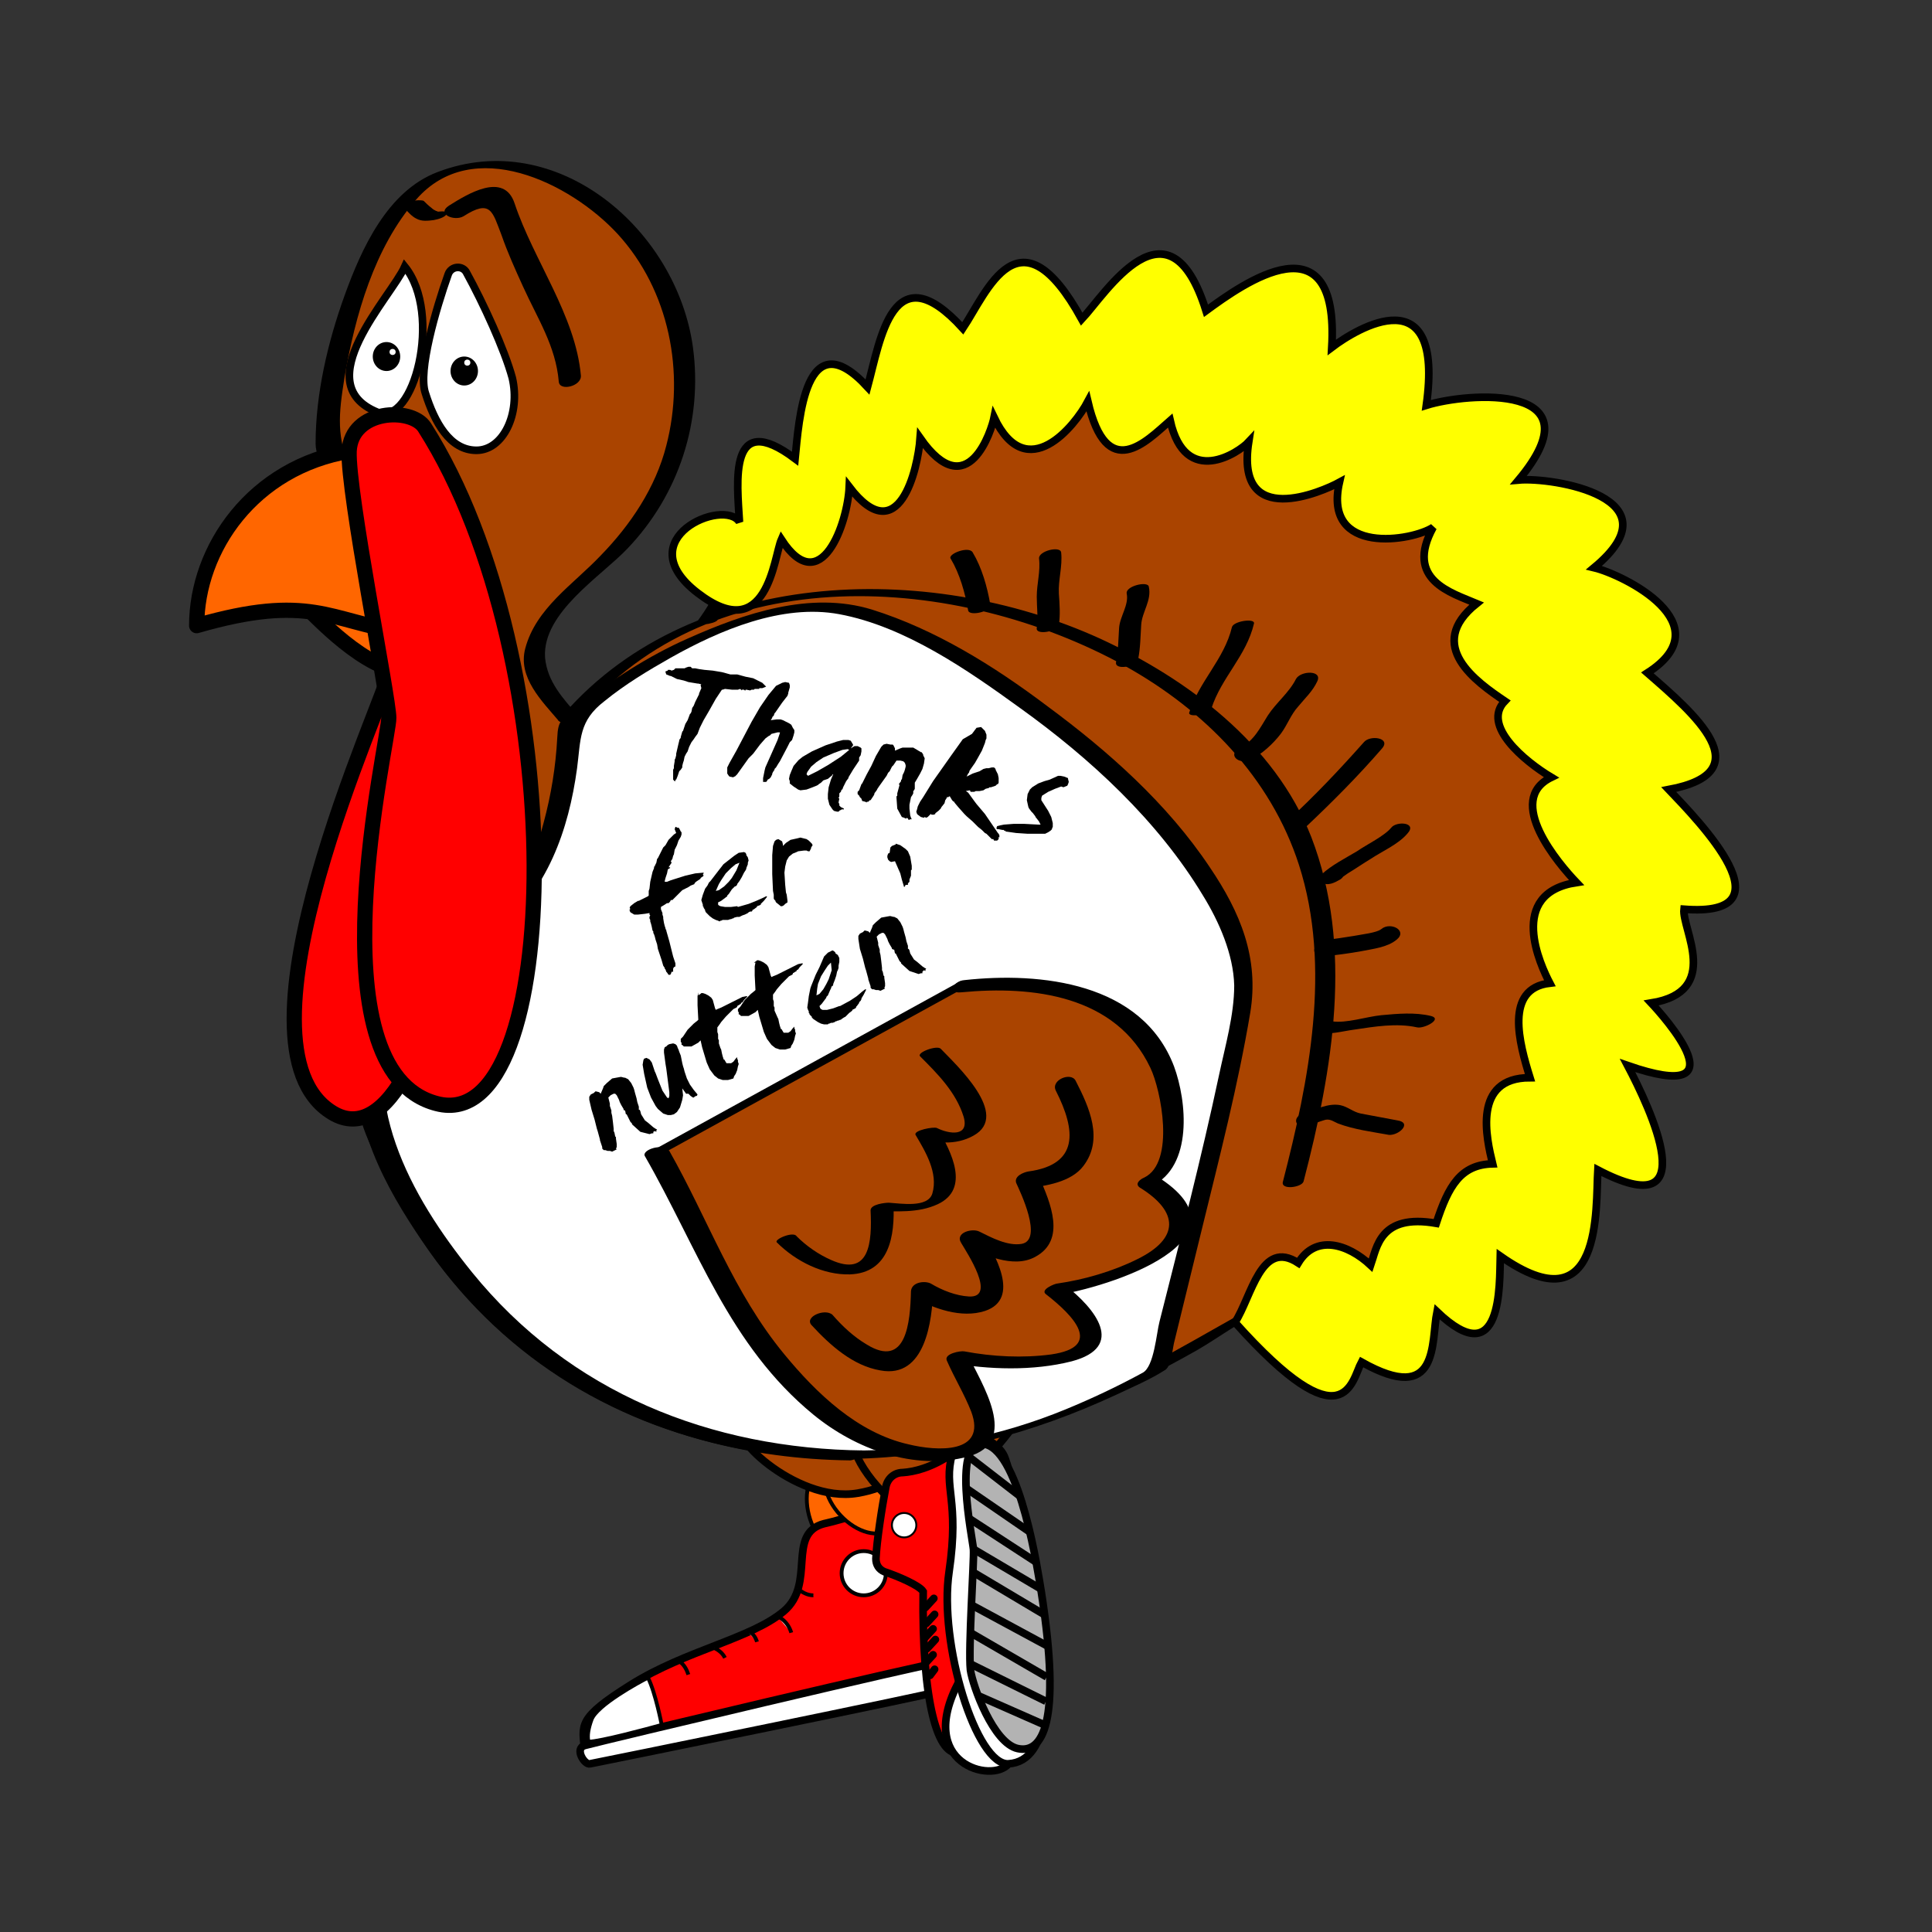 <svg:svg xmlns:svg="http://www.w3.org/2000/svg" height="253.433" id="Layer_2" style="enable-background:new 0 0 226.6 223.9;" version="1.1" viewBox="-10.999 -14.469 253.433 253.433" width="253.433" x="0px" y="0px" xml:space="preserve">
<svg:rect x="-10.999" y="-14.469" width="253.433" height="253.433" fill="#333333" stroke="none"/>
<svg:style type="text/css">
	.st0{fill:#FF6600;stroke:#000;stroke-width:0.5;}
	.st1{fill:#f00;stroke:#000;}
	.st2{fill:#fff;stroke:#000;}
	.st3{fill:#fff;stroke:#000;stroke-width:0.5;}
	.st4{fill:#AA4400;stroke:#000;}
	.st5{fill:#AA4400;}
	.st6{fill:#fff;}
	.st7{fill:#B3B3B3;stroke:#000;}
	.st8{fill:none;stroke:#000;}
	.st9{fill:none;stroke:#000;stroke-linecap:round;}
	.st10{fill:#fff;stroke:#000;stroke-width:0.25;stroke-linecap:round;}
	.st11{fill:#ff0;stroke:#000;}
	.st12{fill:#f60;stroke:#000;stroke-width:2;stroke-linejoin:round;}
	.st13{fill:#f00;stroke:#000;stroke-width:2;stroke-linejoin:round;}
	.st14{fill:none;stroke:#000;stroke-linecap:round;stroke-linejoin:round;}
</svg:style>
<svg:ellipse class="st0" cx="98.6" cy="183.4" rx="3.6" ry="5.7" transform="matrix(0.967 -0.255 0.255 0.967 -43.508 31.21)" />
<svg:g>
	<svg:path class="st1" d="M97.1,185.4c-5,1.3-1,7.9-5.3,11.5s-12.8,5.1-20,9.6s-6.4,5.3-6.1,8.7c7.1-0.9,8.2,0.5,17.9-3   c9.7-3.5,25.1-5.5,29-7.4c-0.9-8.2-5.2-24.1-5.1-23.8C104.2,183.9,97.1,185.4,97.1,185.4z" />
	<svg:path class="st2" d="M65.7,214.5c3-0.8,45.1-10.8,47.1-11c0.8,2.3,0.3,1.1,0.3,3.7c-0.9,0.4-46.1,9.6-46.7,9.7   C65.7,217.1,64.3,214.9,65.7,214.5z" />
	<svg:circle class="st3" cx="102.3" cy="191.9" r="2.9" />
	<svg:path class="st3" d="M78.3,203.6c0.5,0.4,0.8,1,1,1.6" />
	<svg:path class="st3" d="M82.7,201.7c0.6,0.3,1.1,0.7,1.4,1.3" />
	<svg:path class="st3" d="M86.9,199.4c0.7,0.2,1.2,0.8,1.4,1.5" />
	<svg:path class="st3" d="M90.9,197.5c0.9,0.4,1.6,1.2,1.9,2.2" />
	<svg:path class="st3" d="M93.6,193.9c0.6,0.5,1.3,0.9,2.1,0.9" />
	<svg:path class="st3" d="M66.6,211.1c0.7-1.9,6.2-4.9,7.4-5.5c1,2,1.8,6.2,1.8,6.2c-1.8,0.5-8.1,2.2-9.6,2.2   C66,213.2,66.2,212.2,66.6,211.1z" />
</svg:g>
<svg:ellipse class="st0" cx="101.8" cy="181.8" rx="3.6" ry="5.7" transform="matrix(0.732 -0.682 0.682 0.732 -96.619 118.198)" />
<svg:path class="st4" d="M87,172.8c-3.6,0,6.2,10,14.5,8.6s9.8-7.8,9.3-9.5C110.3,170.1,87.5,172.8,87,172.8z" />
<svg:path class="st4" d="M101.4,174.7c-1.6,0.5,3.1,7.9,7.1,9c4,1.1,13.3-10.5,14.3-12.4C121.7,171.1,105.5,173.3,101.4,174.7z" />
<svg:g>
	<svg:path class="st5" d="M158.5,140.8c7.2-27.2,5.5-45.2-8.5-58.8C127.3,59.9,83,55.7,63.5,80c-4-4.8-8.9-8.6,3.2-19.3   C93,37.9,71.7,2.1,48.5,8C34.8,11.5,31,43,32,44.5c0,0,10,21.7,10.3,28s-7,53.5-4.5,59.5s15.5,44.2,63.5,44.3   c35.5,0,55.3-27.2,65.5-20.8c3.6,2.3,47.3-38.3,33.8-76.5s-71-51-83-46S90.8,53.8,88,57.3s-5.5,9.1-6.3,9.8" />
	<svg:g>
		<svg:path d="M160,140.5c3.8-14.6,6.6-30.7,1-45.2c-4.8-12.2-16.2-20.7-27.7-26C110.7,59,79,59.8,62.2,80.1c0.9-0.2,1.8-0.4,2.7-0.6    c-2-2.3-4.1-4.5-4.4-7.7c-0.4-5.9,7.4-10.7,10.8-14.3c6.8-7.1,9.9-16.8,8.6-26.4c-2.1-15.4-17.8-29-33.5-23    c-6.6,2.5-10,10.1-12.2,16.2c-2.2,6.1-3.8,12.9-3.8,19.4c0,1.3,0.6,2.3,1.1,3.4c1.7,3.8,3.3,7.7,4.9,11.5c2.4,6,4.7,11.8,4.2,18.3    c-1.4,16.2-4.3,32.3-4.8,48.6c-0.3,8.9,4.6,17.2,9.6,24.3c10.1,14.2,24.8,23,41.9,26c21.1,3.6,40.7-2.9,58.8-13.2    c4.7-2.7,13.6-9.9,19.2-6.7c2.4,1.4,6.5-2.1,8.2-3.4c13.2-10.5,23.6-26.4,28.5-42.4c12.7-41.1-26.4-69.5-62-77.2    c-9-1.9-18.4-3.1-26.7,1.3c-7.7,4-14.3,10.2-20.4,16.2c-2.1,2-4.1,4.2-5.9,6.4c-2.6,3.1-4.1,7-6.5,10.2c-0.6,0.8,2.2,0.4,2.6-0.1    c2.6-3.3,4.2-7.3,6.9-10.6c2.8-3.4,6-6.4,9.2-9.4c6.5-6.1,14.8-14.1,24.2-14.4c16.4-0.5,34,6.5,47.8,14.8    c17.4,10.5,30.8,27.5,30.5,48.5c-0.3,19.8-12.4,39-26,52.6c-2.1,2-4.2,4-6.6,5.6c-1.8,1.2-2.3-0.2-4.8-0.3    c-5.4-0.3-10.9,3.3-15.4,5.8c-9,5.1-17.8,10.1-27.7,13.1c-12.7,3.9-26.5,3.6-39.3,0.1c-16.3-4.4-29.4-15.8-37.5-30.3    c-2-3.5-3.5-7.1-5-10.8c-1.9-4.8-0.4-12,0-16.9c0.8-9.3,1.9-18.5,3-27.8c0.6-5.1,2-11,1.3-16.2c-1.1-8-5.4-16-8.6-23.3    c-2-4.5-1.7-7.4-0.9-12.4c1.4-8.1,3.9-17,9.4-23.3c7.4-8.5,20.2-2.2,26.4,4.5c6.8,7.4,8.9,18.2,6.4,27.8    c-1.4,5.5-4.7,10.4-8.6,14.4c-3.6,3.8-8.5,6.9-9.9,12.2c-1,3.8,2.2,6.9,4.4,9.5c0.5,0.6,2.3-0.1,2.7-0.6    c17.4-21,49.7-18.7,71.6-6.6c10.4,5.8,19.1,14.6,22.8,26.1c4.3,13.4,1.3,28.3-2.1,41.5C156.9,141.7,159.8,141.3,160,140.5    L160,140.5z" />
	</svg:g>
</svg:g>
<svg:g>
	<svg:path class="st6" d="M101.3,176.3c16.2,0,29.2-5.7,39.4-11.2c3.2-13.7,11.9-46.4,11.3-51.6c-2-19.8-37.9-45.8-52.7-48.3   c-9.9-1.6-26,6-35.8,14.8c-1,29.9-18.5,30.1-22.6,34.7c-1.3,1.5-2.6,4.6-3.6,8.4c-0.2,4.3-0.1,7.6,0.4,8.9   C40.3,138,53.3,176.2,101.3,176.3z" />
	<svg:g>
		<svg:path d="M100.7,176.9c12.2-0.2,23.7-3.3,34.7-8.4c2.1-1,4.5-2,6.5-3.3c0.8-0.6,0.9-2.9,1.2-3.9c1.2-4.9,2.4-9.8,3.6-14.7    c2.3-9.4,4.7-18.7,6.3-28.2c1.2-7.2-1.3-13.2-5.3-19.1c-5.6-8.4-13.4-15.3-21.4-21.2c-6.9-5.2-14.6-10-22.9-12.6    c-8.1-2.5-16.8,0.5-24.2,3.8c-5.2,2.3-10.1,5.5-14.5,9c-2,1.6-2.5,1.6-2.6,4c-0.2,3.8-0.8,7.5-1.8,11.2    c-1.6,6.2-5.1,11.6-10.3,15.3c-2.9,2.1-6.4,3.2-9.3,5.3c-4.9,3.6-5.9,13.1-4.3,18.5c0.7,2.4,2,4.8,3.1,7.1    c11.5,24.1,34.5,37.1,61,37.4c0.7,0,3.3-1.3,1.9-1.3c-20.2-0.2-38.7-7.6-51.5-23.4c-8-9.9-15.4-23-9.6-35.7    c2.1-4.5,9.1-6.1,12.9-9.1c6.6-5.2,9.4-13.2,10.5-21.3c0.5-3.8,0.2-6.2,3.6-8.8c2.7-2.2,5.7-4,8.7-5.7c6.4-3.6,14.6-7.1,22.1-5.7    c8.6,1.6,16.8,7.3,23.7,12.3c9.2,6.6,18.1,14.8,24,24.6c2.1,3.4,4,7.7,4.1,11.8c0,3.9-1.2,8-2,11.8c-2.3,10.8-5.1,21.6-7.8,32.3    c-0.4,1.5-0.7,5.9-2.2,6.7c-3.3,1.8-6.7,3.4-10.1,4.8c-8.5,3.5-17.5,5.3-26.6,5.4C101.1,175.6,98.7,176.9,100.7,176.9z" />
	</svg:g>
</svg:g>
<svg:g>
	<svg:path class="st1" d="M115,215.4c-3,0.9-5.1-6.7-4.9-21.1c-0.5-0.8-3.3-2-5.1-2.6c-0.7-0.3-1.1-0.9-1.1-1.7c0.1-2.3,0.8-6.8,1.3-9.4   c0.2-1.1,1.1-1.9,2.2-1.9c1.5-0.1,3.7-0.6,6.4-2.4C118.2,173.6,119.5,214.1,115,215.4z" />
	<svg:path class="st2" d="M121.3,216.9c-2.1,2.6-12.3,0.1-6.5-10.8C120.9,194.6,122.2,215.7,121.3,216.9z" />
	<svg:path class="st2" d="M121.3,216.9c-4.2,0.3-9.2-15.8-7.8-25.2c1.4-9.5-0.8-10.9,0.4-15.4c1.3-4.5,6.1-1.8,6.9,0.4   C121.7,178.8,132.4,216.2,121.3,216.9z" />
	<svg:path class="st7" d="M125.6,194.4c-0.4-2.4-2.7-18.2-7.3-19.4c-4.6-1.2-1.7,12.4-1.6,13.8c0.1,1.3-0.7,12.9-0.4,15.8   c0.3,2.1,3,9.6,6.2,10.3C125.7,215.6,128.3,211.7,125.6,194.4z" />
	<svg:line class="st8" x1="125.8" x2="117.4" y1="211.7" y2="208" />
	<svg:line class="st8" x1="126.2" x2="116.3" y1="208.7" y2="203.8" />
	<svg:line class="st8" x1="126.3" x2="116.3" y1="205.5" y2="199.7" />
	<svg:line class="st8" x1="126.5" x2="116.5" y1="201.5" y2="196.1" />
	<svg:line class="st8" x1="126.1" x2="116.7" y1="197.4" y2="191.8" />
	<svg:line class="st8" x1="125.6" x2="116.8" y1="194" y2="188.8" />
	<svg:line class="st8" x1="125" x2="116.1" y1="190.5" y2="184.7" />
	<svg:line class="st8" x1="124.1" x2="115.8" y1="186.5" y2="180.8" />
	<svg:line class="st8" x1="122.8" x2="116.2" y1="181.8" y2="176.7" />
	<svg:line class="st9" x1="111" x2="111.6" y1="205.3" y2="204.5" />
	<svg:line class="st9" x1="110.3" x2="111.4" y1="203.8" y2="202.6" />
	<svg:line class="st9" x1="110.6" x2="111.7" y1="201.8" y2="200.6" />
	<svg:line class="st9" x1="110.3" x2="111.4" y1="200.4" y2="199.2" />
	<svg:line class="st9" x1="110.5" x2="111.6" y1="198.5" y2="197.3" />
	<svg:line class="st9" x1="110.4" x2="111.5" y1="196.4" y2="195.2" />
	<svg:circle class="st10" cx="107.6" cy="185.6" r="1.6" />
</svg:g>
<svg:path class="st11" d="M91.5,56.3c-1,2.3-1.8,14.1-11,7S84,50.8,86,54c-0.3-5.2-1.5-14.9,7.3-8.3c0.5-5,1.3-18.3,9.5-9.4  c1.7-6.3,3.3-17.8,12.5-7.7c3.2-4.8,7.4-16.1,15.6-1.2c3.1-3.3,11.4-16.8,16.3-1.1c4.9-3.6,17.5-12.6,16.5,4.8  c3.3-2.5,14.8-9.5,12.4,7.6c5.4-1.7,22.8-3,12.1,9.8c4.5-0.4,21,2.3,9.9,11.5c3.8,0.9,17,7.4,7,13.8c6.1,5.3,15.1,13,2.8,15.3  c4,4.2,16.3,16.8,2,15.7c-0.3,2.6,5,10.8-4.3,12.3c1.6,1.7,12.2,13.5-3.1,8.2c2.9,5.5,10.4,21.2-3.9,13.7c-0.3,5,0.7,20.8-12.8,11.3  c-0.1,3.8,0.3,15.5-8.3,7.3c-0.8,4,0.4,12.4-9.9,6.6c-1.3,2.4-2.1,11-16.6-5.2c2.2-3.4,3.4-11,8.3-7.8c2.3-3.8,6.5-2.5,9.5,0.3  c0.8-2.3,1.2-6.8,8.6-5.5c1.6-4.9,3.2-7.7,7.4-7.8c-0.8-3.3-2.7-11.3,4.9-11.3c-1.4-4.5-3.4-11.7,2.6-12.4  c-1.2-2.3-5.7-11.8,3.5-13.2c-2.3-2.4-9.5-10.8-3.3-13.8c-3.5-2.1-9.2-6.8-6.1-10c-3.7-2.5-10.6-7.3-3.7-12.8  c-3.3-1.4-9.5-3.1-5.7-10c-2.7,1.8-14.5,3.8-12.3-5.9c-2.2,1.2-13.7,6.3-11.9-5.3c-1.3,1.4-8.3,6.1-10.3-2.8  c-3.2,2.8-8.3,8.2-10.8-2.5c-1.7,3.2-8,11.1-12.3,2.1c-0.3,1.5-3.4,11.7-9.7,2.7c-0.3,4.1-2.8,14.9-9.3,6.4  C100.2,54.1,96.7,64.3,91.5,56.3z" />
<svg:g>
	<svg:path class="st5" d="M75,136.8c3,4.9,15,39.5,37.2,39.5c10.7,0,3.9-8.9,2.3-12.9c4.9,1,27.9,2.2,12.9-8.8   c3.8-0.5,26.3-5.9,12.2-14.1c5.6-2.3,7.4-29.3-24.3-25.7" />
	<svg:g>
		<svg:path d="M73.6,137.2c6.9,12,11,24.8,22.1,33.9c5.5,4.5,13.2,7.4,20.3,5.5c6.9-1.9,1.7-9.6-0.1-13.5c-0.8,0.4-1.6,0.8-2.3,1.2    c5.1,0.9,10.9,1.1,16-0.2c7.1-1.9,3.1-6.9-0.9-10c-0.5,0.5-1,0.9-1.5,1.4c7.4-1.1,26.8-7.4,13.5-15.7c-0.2,0.4-0.4,0.9-0.6,1.3    c5.4-2.6,4.6-11.1,2.9-15.7c-4.2-11-17.5-12.4-27.5-11.3c-1.4,0.1-2.4,1.8-0.4,1.6c9.4-0.9,20.3,0.4,24.8,9.9    c1.4,2.9,3.3,12.4-0.8,14.4c-0.5,0.2-1.3,0.8-0.6,1.3c5.2,3.2,5.2,6.7-0.3,9.4c-3.2,1.6-7,2.7-10.5,3.2c-0.3,0-2.3,0.8-1.5,1.4    c3.6,2.8,7.6,6.9,0.7,7.9c-3.7,0.5-7.7,0.3-11.4-0.4c-0.5-0.1-2.7,0.3-2.3,1.2c1,2.3,2.3,4.4,3.2,6.7c2.1,5.6-4.5,5.2-8.2,4.3    c-6.7-1.5-12.1-6.7-16.3-11.8c-6.7-8.1-10-17.7-15.1-26.7C75.9,135.4,73.1,136.4,73.6,137.2L73.6,137.2z" />
	</svg:g>
</svg:g>
<svg:g>
	<svg:g>
		<svg:path d="M90.9,148.5c2.5,2.5,6.1,4.3,9.6,4.2c5.2-0.2,5.9-5.1,5.7-9.3c-0.8,0.3-1.6,0.6-2.4,1c2.8,0,5.6,0.3,8.2-0.9    c4.3-2,1.8-6.9,0-9.9c-0.9,0.3-1.9,0.6-2.8,0.9c2.3,1.1,5.2,1.3,7.5,0c4.9-2.7-2.3-9.3-4.3-11.4c-0.5-0.5-3.2,0.5-2.7,1    c2.3,2.3,4.7,4.7,5.7,7.9c0.8,2.7-1.9,2.3-3.5,1.5c-0.4-0.2-3.1,0.3-2.8,0.9c1.3,2.2,3,5,2.2,7.7c-0.6,1.9-4.1,1.3-5.7,1.2    c-0.5,0-2.4,0.2-2.4,1c0.2,4.2-0.1,8.8-5.2,6.5c-1.6-0.7-3.2-1.8-4.5-3.1C93.1,147,90.5,148.1,90.9,148.5L90.9,148.5z" />
	</svg:g>
</svg:g>
<svg:g>
	<svg:g>
		<svg:path d="M95.5,159.4c2.4,2.6,5.4,5.3,9,5.9c5.9,1.1,6.8-6.6,6.9-10.6c-0.9,0.3-1.7,0.6-2.6,1c2.7,1.5,6.3,2.8,9.4,1.8    c4.8-1.6,1.2-7.6-0.4-10.2c-0.8,0.5-1.6,1-2.4,1.5c2.5,1.3,6.5,3.2,9.4,1.6c4.1-2.2,2-7.1,0.5-10.5c-0.5,0.5-1,1-1.6,1.5    c2.5-0.3,5.8-0.8,7.4-2.9c2.7-3.5,0.8-7.7-1-11.2c-0.6-1.2-3.3-0.1-2.6,1.3c2.7,5.3,3,9.7-3.6,10.6c-0.6,0.1-1.9,0.6-1.6,1.5    c0.5,1.1,3.6,7.5,0.7,8c-1.8,0.3-3.9-0.8-5.5-1.6c-0.9-0.5-3.3,0.1-2.4,1.5c0.7,1.2,4.7,7.2,1,7c-1.7-0.1-3.5-0.8-5-1.7    c-0.8-0.4-2.5-0.2-2.6,1c-0.1,4.1-0.6,10.2-5.8,7c-1.7-1-3.2-2.4-4.5-3.9C97.2,157.1,94.4,158.3,95.5,159.4L95.5,159.4z" />
	</svg:g>
</svg:g>
<svg:g>
	<svg:g>
		<svg:path d="M113.7,58.8c1.2,2,1.9,4.5,2.3,6.8c0.1,0.8,3.1,0.2,2.9-0.8c-0.4-2.3-1.1-4.8-2.3-6.8C116.1,57.1,113.3,58.2,113.7,58.8    L113.7,58.8z" />
	</svg:g>
</svg:g>
<svg:g>
	<svg:g>
		<svg:path d="M125.3,58.8c0.2,1.7-0.3,3.3-0.3,5c0,1.4,0.2,2.8,0,4.1c-0.2,1,2.7,0.5,2.9-0.4c0.2-1.3,0.1-2.7,0-4.1    c-0.1-1.8,0.5-3.6,0.3-5.4C128.1,57.1,125.2,57.8,125.3,58.8L125.3,58.8z" />
	</svg:g>
</svg:g>
<svg:g>
	<svg:g>
		<svg:path d="M136.8,63.4c0.3,1.5-0.9,3-1,4.5c-0.1,1.5-0.1,3-0.4,4.5c-0.2,1.1,2.7,0.6,2.9-0.4c0.3-1.5,0.3-3,0.4-4.5    c0.1-1.7,1.4-3.2,1-5C139.6,61.7,136.6,62.4,136.8,63.4L136.8,63.4z" />
	</svg:g>
</svg:g>
<svg:g>
	<svg:g>
		<svg:path d="M150.6,67.8c-1,4.2-4.3,7.1-5.6,11.2c-0.2,0.7,2.6,0.3,2.9-0.5c1.3-4.1,4.6-6.9,5.6-11.2C153.6,66.6,150.8,67,150.6,67.8    L150.6,67.8z" />
	</svg:g>
</svg:g>
<svg:g>
	<svg:g>
		<svg:path d="M159,74.6c-0.9,1.8-2.6,3.1-3.7,4.8c-1,1.6-1.8,3.3-3.6,4.2c-1.8,0.9-0.2,2.3,1.3,1.6c1.5-0.7,3-2.1,4-3.4    c0.9-1.2,1.3-2.5,2.3-3.6c0.9-1.1,1.9-2,2.5-3.3C162.5,73.4,159.6,73.5,159,74.6L159,74.6z" />
	</svg:g>
</svg:g>
<svg:g>
	<svg:g>
		<svg:path d="M167.9,82.9c-3.2,3.6-6.5,7.1-10.1,10.4c-0.5,0.5-0.2,1.2,0.4,1.3c0.7,0.2,1.5,0,2-0.5c3.5-3.3,6.9-6.7,10.1-10.4    C171.5,82.3,168.7,81.9,167.9,82.9L167.9,82.9z" />
	</svg:g>
</svg:g>
<svg:g>
	<svg:g>
		<svg:path d="M171.5,94.1c-0.9,1.1-3.2,2.2-4.5,3.1c-1.5,0.9-3.3,1.8-4.6,3c-0.3,0.3-0.4,0.8,0,1.1c0.8,0.5,1.7,0,2.4-0.4    c0.5-0.3,0.8-1,0.2-1.3c-0.6-0.4-1.5-0.1-2.1,0.2c0.2-0.1,0,0-0.1,0c0.6,0,1.2,0,1.7,0c0,0,0,0,0,0c0,0.4,0,0.7,0,1.1    c-0.4,0.4,0.1,0,0.3-0.1c0.3-0.2,0.7-0.5,1-0.7c1-0.6,2-1.3,3-1.9c1.5-1,3.6-1.9,4.8-3.3C175,93.4,172.2,93.2,171.5,94.1    L171.5,94.1z" />
	</svg:g>
</svg:g>
<svg:g>
	<svg:g>
		<svg:path d="M170.2,107.4c-0.6,0.5-2.6,0.7-3.6,0.9c-1.2,0.2-2.5,0.4-3.7,0.5c-1.7,0.2-2.2,2.4-0.2,2.2c1.6-0.2,3.3-0.4,4.9-0.7    c1.5-0.3,3.4-0.5,4.6-1.5C173.7,107.6,171.4,106.4,170.2,107.4L170.2,107.4z" />
	</svg:g>
</svg:g>
<svg:g>
	<svg:g>
		<svg:path d="M176.7,118.8c-2.1-0.5-4.3-0.3-6.5-0.1c-2,0.2-4.6,1.1-6.5,0.8c-0.9-0.2-3.4,1.2-1.8,1.5c1.5,0.3,3.2-0.2,4.7-0.4    c2.7-0.4,5.6-0.9,8.3-0.3C175.8,120.5,178.3,119.2,176.7,118.8L176.7,118.8z" />
	</svg:g>
</svg:g>
<svg:g>
	<svg:g>
		<svg:path d="M172.3,132.5c-1.6-0.3-3.2-0.6-4.8-0.9c-1-0.2-1.7-0.9-2.7-1.1c-1.6-0.3-3.2,0.6-4.7,1c-1.7,0.5-1.3,2.2,0.5,1.7    c0.7-0.2,1.3-0.5,2-0.7c0.8-0.3,1.2,0.1,1.9,0.4c2.1,0.8,4.5,1.1,6.7,1.5C172.5,134.5,174.3,132.8,172.3,132.5L172.3,132.5z" />
	</svg:g>
</svg:g>
<svg:g>
	<svg:g>
		<svg:path d="M42.1,12.9c0.5,0.5,0.9,1,1.5,1.3c0.7,0.4,1.5,0.3,2.3,0.2c0.5-0.1,1.4-0.3,1.7-0.8c0.2-0.5-1-0.3-1.2-0.3    c0.3,0,0.4,0,0.1,0c-0.1,0-0.2-0.1-0.3-0.1c-0.2-0.1-0.4-0.2-0.6-0.4c-0.4-0.3-0.7-0.6-1-0.9c-0.1-0.1-0.6-0.1-0.7-0.1    c-0.4,0-0.8,0.1-1.1,0.3C42.7,12.2,41.7,12.5,42.1,12.9L42.1,12.9z" />
	</svg:g>
</svg:g>
<svg:g>
	<svg:g>
		<svg:path d="M49.8,13.9c3.6-2.3,3.8-0.6,5,2.5c0.8,2.3,1.8,4.5,2.8,6.7c1.9,4.2,4.3,7.8,4.7,12.5c0.1,1.3,3,0.6,2.9-0.8    c-0.7-7.9-6.2-15.1-8.7-22.6c-1.4-4.2-6.2-1.2-8.6,0.3C46.2,13.6,48.6,14.6,49.8,13.9L49.8,13.9z" />
	</svg:g>
</svg:g>
<svg:path class="st2" d="M42.1,20.5c-1.8,4-12.9,15.3-3.6,19.1C43.3,41.6,47.1,26.7,42.1,20.5z" />
<svg:path class="st2" d="M50.2,21.3c-0.5-1-2-0.9-2.4,0.2c-1.6,4.5-4,12.7-3,15.6c1.2,3.8,3.2,7.5,6.7,7.5c3.5,0,5.8-4.8,4.7-9.5  C55.2,31.4,52.4,25.3,50.2,21.3z" />
<svg:ellipse cx="39.7" cy="32.3" rx="1.8" ry="1.9" />
<svg:ellipse cx="49.9" cy="34.2" rx="1.8" ry="1.9" />
<svg:circle class="st6" cx="40.5" cy="31.7" r="0.4" />
<svg:circle class="st6" cx="50.3" cy="33.1" r="0.4" />
<svg:path class="st12" d="M28,64c-0.3,0.1,0.7,0.7,1.4,1.4c3.1,3.1,9.9,9.8,15.1,8C44.9,67.9,46.4,60.6,28,64z" />
<svg:path class="st12" d="M14.8,67.6c0-10.1,7.4-20.8,20.1-22.9c5.3,7.2,9.9,12.6,6.6,23.7C32.2,67,29.7,63.3,14.8,67.6z" />
<svg:path class="st13" d="M37.7,51c-2.6-3,3.2,16.6,2.4,22.7c-0.4,3.2-22,49-7.5,57.8S58.5,74.8,37.7,51z" />
<svg:path class="st13" d="M44.7,41.6c-1.7-2.7-9.6-2.4-9.9,3.1c-0.2,5.5,5.2,32.4,5.2,35c0.1,2.6-10.4,46.3,6.3,50.6  C63.1,134.7,64.1,72,44.7,41.6z" />
<svg:line class="st14" x1="115.2" x2="75" y1="114.7" y2="136.8" />
<svg:g>
	<svg:path d="M80.9,75.4l0.1-0.1l-0.4-0.1l-0.1,0l-0.6-0.1L79.3,75l-0.6-0.2l-0.9-0.2L77,74.2l-0.1,0l-0.5-0.2l-0.1-0.3l0-0.1l0.3-0.1   l0-0.1l0.3,0l0.2,0.1l0.3-0.1l0.2-0.2l0.8,0l0.4,0l0.2-0.1l0.3-0.1l0.1,0l0.2,0l0.2,0.2l0.4,0l0.5,0.1l0.7,0.1l1.1,0.1l1.2,0.2   l1.1,0.3l0.9,0l1.1,0.3l1,0.2l1.2,0.6l0.5,0.5L89,75.8l-0.4,0l0,0.1l-0.3,0l-0.3,0L87.9,76L87.6,76l-0.2,0.1l-0.5-0.1L86.8,76   l0,0.1l-0.1,0L86.6,76l-0.2,0l-0.1,0l0,0l0,0.1l-0.2-0.2l-0.3,0.1L85.7,76l-0.5,0l-0.2,0l-0.9-0.1l-0.3,0.1l-0.1,0l-0.2,0.3   l-0.6,0.9l-0.9,1.6l-0.7,1.2l-0.5,1l-0.3,0.8l-0.3,0.4L80,82.5l-0.3,0.4l-0.1,0.2l-0.1,0.2l-0.1,0.2l-0.1,0.3l-0.1,0.3l-0.2,0.3   l-0.2,0.4l-0.1,0.5l-0.1,0.3L78.5,86l0,0.2l-0.2,0.3l-0.2,0.2l-0.2,0.6l-0.2,0.5l-0.1,0l0,0.2l-0.1,0l-0.2-0.2l0-1.3l0.1-0.2   L77.4,86l0.1-0.6l0-0.2l0.1-0.2l0.1-0.4l0-0.2l0.3-1.3l0.1-0.4l0-0.1l0.2-0.3l0-0.1l0.2-0.7l0.1-0.1l0.3-0.9l0.3-0.5l0.3-0.8   l0.1-0.1l0.1-0.2l0.1-0.5l0.2-0.3l0.2-0.5l0.2-0.4l0.3-0.6l0-0.1l0.3-0.7L80.9,75.4z" />
	<svg:path d="M91.6,75.1L92,75l0.5,0.1l0.1,0.3l0,0.3l-0.2,0.7l0,0.1l-0.1,0.3l-0.7,0.9L90.7,79l-0.1,0.1l-0.1,0.3l-0.2,0.2l0,0.1   l-0.2,0.3l0,0l0.8-0.1l0.5,0l0.3,0.1l0.4,0.2l0.4,0.2l0.3,0.2L93,81l0.2,0.3l0,0.3L93.1,82L93,82.3l-0.1,0.3l-0.3,0.3l-0.3,0.6   l-1,1.9l-0.2,0.3l-0.3,0.5l-0.2,0.2l0,0.1l-0.2,0.3L90.3,87l0,0.1l-0.2,0.4l-0.2,0.2l-0.2,0.1L89.6,88l-0.1,0.1l-0.2,0l-0.2,0   l0-0.1l0-0.4l0.2-1l0.1-0.4l1.6-3.6l0.3-0.9l0-0.1l-0.1,0l-0.2,0l-0.8,0.2l-0.2,0.2l-0.2,0.1l-0.4,0.3l-0.7,0.8l-0.9,1.2L87.2,85   l-1.5,2.1l-0.3,0.3l-0.1,0l-0.1,0.1l-0.5-0.1l-0.1-0.1l-0.2-0.3l0-0.5l0-0.3l0.3-0.6l0.9-1.6l2-3.8l1.1-1.9l1.1-1.6l1-1.2   L91.6,75.1z" />
	<svg:path d="M99.6,82.6l0.7,0l0.3,0.1l0.3,0.5l0,0.1l-0.3,0.4l0.5-0.3l0.1,0l0.3,0l0.4,0.2l0.1,0.1L102,84l0,0.1l-0.1,0.5l-0.2,0.3   l0,0.4l-0.8,1.2l-0.6,1l0,0.1l-0.3,0.4l-0.4,0.8l-0.1,0.3l-0.1,0l-0.1,0.3l-0.2,0.2l0,0.2L99.1,90l-0.1,0.2l0.1,0.1l-0.1,0.5   l0.1,0.2l0,0.2l0.2,0.2l0.2,0.1l0.2,0.1l0,0.1l-0.3,0l-0.1,0.1l-0.1,0L99,92L98.9,92l-0.1,0l-0.4-0.1l-0.2-0.2l-0.4-0.6l-0.1-0.4   l-0.1-0.4l0-0.1l0-0.5l0.1-0.9l0.3-1l0.3-0.7l-0.1,0l0,0.1l-0.6,0.5L97,87.9l-0.3,0.3l-0.3,0.2l-0.1,0.1l-0.2,0.1l-0.5,0.2   l-0.8,0.3l-0.8,0.1l-0.3-0.1l-0.6-0.4l-0.5-0.4L92.6,88l-0.1-0.3l0.1-0.5l0.2-0.5l0.3-0.7l0.6-0.7l0.1-0.1l0.5-0.4l1.2-0.7l1.8-0.8   l1.5-0.5L99.6,82.6z M100.4,83.9l-0.2-0.1l-0.7,0.1l-1.1,0.4L97,84.9l-0.9,0.6l-0.7,0.6l-0.5,0.7l-0.1,0.3l0.2,0.2l1.2-0.6l1.4-0.8   l1.7-1.1L100.4,83.9z" />
	<svg:path d="M108.7,89.8l-0.2,0.3l-0.2,1l0,0.5l0.1,0.9l0.1,0.3l0.1,0.2l-0.2,0l-0.2,0.1l-0.1-0.2l-0.2-0.1l0,0.1l-0.1,0l-0.2-0.1   l-0.3-0.1l-0.6-1.1l-0.1-1.4l0-0.2l0.1-0.1l0-0.3l0.3-1.1l-0.1-0.1l0.3-0.4l0-0.1l0-0.1l0.1,0l0.1-0.6l0.2-0.4l0.1-0.3l0.1-0.4   l0-0.2l-0.1-0.3l-0.2-0.2l-0.4-0.1l-0.5,0l-0.2,0.3l-0.2,0.3l-0.2,0.2l-0.3,0.6l-0.2,0.2l-0.2,0.4l-0.5,0.7l-0.5,0.7l-0.2,0.3   l-0.1,0.2l-0.3,0.4l0,0.1l-0.1,0.2l-0.4,0.6l-0.1,0l-0.2,0.2l-0.2,0l0,0.1l-0.2-0.1l-0.4-0.1l-0.1-0.3l-0.1-0.1l-0.1-0.1l-0.1-0.2   l-0.1-0.1l-0.1-0.1l0-0.3l0.2-0.2l0.3-0.8l0.1-0.1l0.5-1l0.1-0.2l0.6-1.1l0.6-1.3l0.7-1.2l0.3-0.3l0.4-0.1l0.5,0.1l0,0l0.3,0   l0.1,0.1l0.2,0.4l0,0.3l0.7-0.3l0.3-0.1l0.5,0l0.9,0l1,0.6l0.1,0l0.2,0.3l0,0.1l0.2,0.4l-0.1,0.7l-0.2,0.7l-0.1,0.2l-0.2,0.4   l-0.4,0.7l-0.3,0.5L109,89l-0.1,0.2l-0.1,0.1l0,0.1l0,0.2L108.7,89.8z" />
	<svg:path d="M116.5,81.8l0.6-0.8l0.6-0.1l0.5,0.5l0.2,0.5l0,0.5l-0.1,0.2l-0.1,0.4l-0.4,1l-0.5,0.9l-0.4,0.7l-0.7,1l-0.1,0.3l-0.1,0.1   l-0.2,0.4l0.8-0.4l0.9-0.3l0.5-0.3l0.4-0.1h0.3l0.4-0.1l0.3,0l0.2,0.2l0,0l0,0.1l0.3,0.6l0.1,0.5l0,0.4l0,0.2l-0.1,0.2l-0.1,0   l-0.2,0.2l-0.3,0.1l-0.3,0.1l-0.2,0l-0.1,0.1l-0.4,0.1l-0.3,0.2l-0.5,0.1l-0.2,0l-0.3,0l-0.2,0.1l-0.5,0l0-0.1l-0.1-0.1l-0.5,0.1   l0.3,0.2l0.8,1.1l0.3,0.4l1.1,1.3l1.5,2.2l0.2,0.3l0.1,0.1l0.1,0.2l0,0.3l-0.1-0.1l0,0l0,0.3l-0.2,0.2l-0.2,0l-0.2,0l-0.1-0.2   l-0.1,0l-0.1,0l-0.1-0.1l-0.6-0.6l-0.2-0.1l-0.4-0.4l-0.5-0.4l-0.2-0.2l-0.5-0.5l-0.8-0.7l-0.3-0.3l-0.8-0.9l-0.5-0.6l0-0.1l-0.1,0   l-0.2-0.2l-0.3-0.5l-0.1,0l-0.1,0.1l-0.2,0l0,0.1l-0.2,0.3l-0.1,0.4l-0.4,0.5l-0.1,0.2l-0.3,0.3l-0.4,0.3l0,0.1l-0.2,0.1l-0.3,0   l-0.1-0.1l-0.1,0.1l-0.3,0.3l-0.2,0.1l-0.2-0.1l-0.1,0.1l-0.4-0.1l-0.4-0.3l-0.1-0.1l-0.1-0.3l0.1-0.3l0.1-0.4l0.3-0.6l0.4-0.6   l1.3-2.1l2.4-3.4l1.5-2.1L116.5,81.8z" />
	<svg:path d="M127.8,87.3l0.3,0l0.5,0.1l0.5,0.2l0,0l0,0.1l0.1,0.4l-0.1,0.3l-0.1,0.2l-0.5,0.2l-0.3-0.1l-0.8,0.3l-0.9,0.4l-0.8,0.5   l-0.1,0.3l0,0.1l0,0.2l0.9,1.4l0.4,0.8l0.2,0.8l0,0.1l0,0.1l0,0.3l0,0l-0.1,0.2l0,0.1l-0.2,0.2l-0.3,0.2l-0.4,0.2l-0.8,0l-0.2,0   l-0.7,0l-0.2,0l-0.4,0l-1.5-0.1l-1.4-0.2l0-0.1l-0.2,0l0-0.1l-0.2,0l-0.5-0.1l-0.2,0l-0.1-0.1l0.1-0.3l0.4-0.1l0.5-0.1l1.3-0.1   l1.3,0l1.9,0.1l0.3,0l0,0l-0.2-0.4l-0.3-0.4l-0.1-0.1l-0.1-0.2l-0.3-0.4l-0.2-0.2l0,0l-0.3-0.4l-0.1-0.2l-0.2-0.9l0.1-0.8l0.3-0.6   l0.3-0.3l0.8-0.5l0.8-0.3l0.7-0.2L127.8,87.3z" />
</svg:g>
<svg:g>
	<svg:path d="M77.5,94.3l0.1-0.3l0.1,0l0.1,0.1l0.2,0l0.1,0.1l0.2,0.4l0.1,0.1l0,0.3l-0.1,0.3L78,95.8l-0.2,0.6L77.5,97l-0.1,0.6   l-0.1,0.2l-0.1,0.4L77,98.5l0.1,0.2L76.9,99l-0.2,0.3l0.2,0l0,0.1l-0.2,0.1l-0.1,0.1l-0.1,0.5l-0.2,0.6l-0.1,0.4l0,0.1l0.3,0   L77,101l1.9-0.6l1.3-0.3l1.1-0.1l0,0.1l-0.1,0.1l0.1,0.2l-0.1,0.1l-0.3,0.2l0,0.1l-0.3,0.2l-0.3,0.2l-0.2,0.2l0,0.1l-0.5,0.2   l-0.3,0.2l-0.4,0.2l-0.4,0.2l-0.2,0.2l-0.4,0.4l-0.4,0.4l-0.3,0.3l-0.2,0l-0.1,0.2l-0.2,0.2l-0.1,0l-0.1,0l-0.3,0.2l-0.5,0.3l0,0.1   l0,0.2l0.2,0.5l0,0.2l0.1,0.3l0,0.2l0.1,0.6l0.1,0.4l0.1,0.3l0,0.1l0.1,0.1l0,0.1l0.4,1.4l0.2,0.8l0.3,1.2l0.1,0.3l0.1,0.3l0.1,0.3   l0,0.4l-0.2,0.1l-0.1,0.2l0,0.1l0,0.3l-0.1,0l-0.1,0l-0.1,0.3l-0.1,0.1l-0.2,0l0,0l0,0l-0.2-0.3l0,0l-0.1-0.1l-0.1-0.3l-0.1-0.1   l0-0.1l-0.2-0.3l-0.2-0.7l-0.5-1.5l-0.1-0.6l-0.2-0.6l-0.1-0.4l-0.1-0.3l-0.1-0.2l0-0.2l-0.1-0.1l-0.1-0.5l-0.1-0.4l-0.1-0.3l0-0.2   l-0.1-0.2l0-0.2l0.1-0.2l-0.1-0.1l0-0.2l-0.6,0.1l-0.9,0.1l-0.1,0l-0.4,0l-0.5-0.3l-0.1-0.2l0-0.2l0.1,0l-0.1-0.2l0.1-0.2l0.5-0.4   l0.5-0.3l0.1,0l1.2-0.6l0.1-0.1l0-0.1l0-0.5l0.1-0.3l0.1-0.9l0.3-1.3l0.2-0.5l0-0.2l0.1,0l0-0.1l0.2-0.4l0.1-0.5l0.1-0.1l0.4-0.8   l0.3-0.6l0.3-0.3l0.4-0.7l0.5-0.5l0.2-0.2l0.3-0.2l0,0L77.5,94.3L77.5,94.3z" />
	<svg:path d="M85.3,97.8l0.6-0.4l0.7-0.1l0.2,0.1l0.1,0.2l0,0.1l0.2,0.3l0.1,0.4l-0.1,0.3l0,0.1v0.1l-0.2,0.5l0,0.1l-0.1,0.2l-0.2,0.3   l-0.1,0.2l-0.2,0.4l-0.3,0.5l-0.3,0.4l0,0.1l-0.2,0.2l-0.1,0l-0.2,0.2l-0.2,0.2l-0.4,0.6l-0.2,0.2l0,0.1l-0.8,0.6l-0.4,0.2l0,0.3   l0.1,0.1l0.2,0.1l0.6,0.1l0.8,0l0.8-0.1l0.1,0.1l1.4-0.4l1-0.4l0.9-0.4l0.4-0.2l0.1,0l0,0.1l-0.4,0.5l-0.4,0.4l0,0.1l-0.2,0.1   l-0.3,0.1l0,0.1l-0.4,0.3l-0.2,0.1l0,0.1l-0.1,0.1l-0.2,0l0,0l-0.2,0.1l-0.1,0.1l-0.4,0.2l-0.3,0.1l-0.4,0.2l-0.3,0l0,0l-0.4,0.1   l-0.1,0.1l-0.1,0l-0.2,0.1l-0.1,0l-0.3,0.1l-0.1,0l-0.1,0l-0.3,0l-0.1,0l0,0l-0.1,0l-0.2,0.1l-0.1,0l-0.1,0.1l-0.2-0.1l-0.3-0.1   l-0.4-0.2l-0.4-0.3l-0.5-0.5l-0.1-0.2l0-0.1l-0.2-0.3l0-0.1l-0.1-0.1l0-0.2l-0.1-0.3l-0.1-0.3l0.2-0.7l0.3-0.8l0.3-0.4l0.2-0.4   l0.2-0.2l1-1.3l0.7-0.9L85.3,97.8z M86,98.7L86,98.7l-0.5,0.2l-0.6,0.5l-0.7,0.7l-0.6,0.9l-0.3,0.5l-0.4,0.9l0.4-0.1l0.7-0.5   l0.6-0.6l0.4-0.5l0.3-0.5l0.3-0.5L86,98.7z" />
	<svg:path d="M90.6,95.9l0.2-0.2l0.3-0.1l0.5,0.3l0.1,0.4l0,0.2l0.4-0.4l0.6-0.4l0.9-0.2l0.4-0.1l0.8,0.2l0.3,0.2l0.4,0.4l0.1,0.2   l-0.2,0.3l0,0.1l-0.2,0.4l-0.2,0l-0.2-0.1l-0.3,0l-0.8,0.1l-0.2,0.1L93,97.5l-0.5,0.4l-0.3,0.5L92,99.2l-0.1,0.8l0.1,1.6l0.1,1   l0.1,0.3l0.1,0.8l0,0.2l-0.3,0.2l-0.2,0.2l-0.2,0.1l-0.2,0l-0.1-0.1l-0.5-0.4l-0.1-0.2l0-0.1l-0.1,0l-0.1-0.2v-0.2l0-0.3l-0.1-0.5   l-0.1-2.2l0-2.5l0.1-1.2L90.6,95.9z" />
</svg:g>
<svg:g>
	<svg:path d="M73,131.3l0.1,0.4l0.5,0.8l0.4,0.3l0.7,0.6l0.3,0.2l0.2,0.1l-0.1,0.1l0,0.2l-0.2-0.1l-0.2,0.1l0,0.1l0,0.1l-0.2,0l-0.3,0.1   L73,134l-1-0.9l-0.1-0.1l0-0.1l-0.2-0.2l-0.5-1h-0.1l-0.1-0.5l-0.1,0l-0.1-0.1l0-0.1l-0.3-0.5l-0.2-0.4l-0.1-0.3l-0.2-0.4l-0.1-0.2   l-0.2-0.2l-0.2,0l-0.4,0.2l-0.3,0.3l0.1,0.4l0.1,0.4l0,0.3l0.2,0.6l0,0.3l0.1,0.4l0.1,0.8l0.1,0.9l0,0.3l0.1,0.2l0.1,0.5l0.1,0.1   l0,0.2l0.1,0.7l0,0.1l0,0.3l-0.1,0.2l0.1,0.1l-0.2,0.1l-0.4,0.2l-0.3-0.1l-0.1,0l-0.2,0l-0.3-0.1l-0.1,0l-0.1,0l-0.2-0.2l0-0.2   l-0.3-0.9l0-0.1l-0.3-1.1l-0.1-0.3l-0.3-1.2l-0.4-1.3l-0.3-1.3l0-0.4l0.2-0.3l0.4-0.2l0,0l0.2-0.2l0.1,0l0.4,0.1l0.2,0.2l0.3-0.7   l0.1-0.3l0.4-0.4l0.7-0.6l1.1-0.2l0.1,0l0.4,0.1l0.1,0l0.4,0.2l0.4,0.5l0.3,0.6l0.1,0.3l0.1,0.4l0.2,0.7l0.1,0.5l0.2,0.6l0,0.2   l0,0.2l0.1,0l0.1,0.2L73,131.3z" />
	<svg:path d="M73.4,124.6l0.1-0.2l0,0l0.3-0.1l0.4,0.2l0.3,0.4l0.4,1.2l0.1,0.2l0.3,0.8l0.6,1.5l0.6,0.9l0.2,0.1l0.1-0.3l0-0.5l-0.4-3.1   l-0.1-0.6l-0.2-1.5l0-0.2l0-0.2l0.1-0.3l0.2-0.1l0.2-0.2l0.2-0.1l0.5-0.1l0.3,0.1l0.2,0.2l0,0l0.1,0.3l0.1,0.2l0.1,0.3l0.2,0.5   l0.1,0.5l0.1,0.5l0.1,0.4l0.1,0.3l0.1,0.4l0.3,0.9l0.4,0.8l0.5,0.7l0.5,0.6l-0.1,0.2l-0.2,0l0,0.1l-0.1,0l-0.1,0.1l-0.1,0l-0.3-0.2   l-0.3-0.3L79,129l-0.5-0.7l0.1,0.9l-0.1,0.6l-0.3,1l-0.4,0.6l-0.4,0.3l-0.4,0.1l-0.4,0l-0.6-0.2l-0.7-0.6l-0.3-0.4l-0.6-1.1   l-0.5-1.3l-0.4-1.8l-0.2-1.2L73.4,124.6z" />
	<svg:path d="M80.6,116.1l0.3-0.2l0.1-0.1l0.2,0l0.3,0.1l0.4,0.2l0.4,0.3l0.2,0.3l0.3,1.1l0.1,0.2l0.2-0.1l0.5-0.2l0.8-0.4l1-0.5l1-0.5   l0.5-0.1l0.1,0l0,0.1l-0.4,0.4l-0.2,0.3l-0.2,0.1l0,0.1l-0.5,0.3l0,0.1l-0.1,0.1l-0.4,0.2l-0.3,0.3l-0.7,0.7l-0.6,0.7l-0.2,0.3   l-0.3,0.4l0,0.6l0.1,0.3l0,0.2l0,0.4l0.1,0.2l0,0.1l0,0.3l0.2,0.6l0.1,0.2l0.1,0.5l0.1,0.4l0.1,0.3l0,0.1l0.1,0l0.3,0.5l0.1,0   l0.5,0l0.3-0.2l0.3-0.4l0.1-0.1l0.1-0.1l0,0.1l0,0.1l0.1,0.2l0,0.2l0.1,0.3l-0.1,0.3l-0.1,0.5l-0.2,0.5l-0.2,0.3l-0.1,0.3l-0.7,0.2   l-0.7,0l-0.6-0.2l-0.5-0.4l-0.6-0.8l-0.4-0.9l-0.6-2l-0.2-0.9l-0.3,0.3l-0.9,0.5l-0.6,0l-0.3,0l-0.1,0l-0.2-0.2l-0.1,0l0-0.3   l-0.1-0.1l0-0.4l0.3-0.3l0.6-0.9l0.8-0.8l0.5-0.4l0.1-0.1l-0.1-1.9l0-1.2l0.1-0.5L80.6,116.1z" />
	<svg:path d="M87.9,111.8l0.3-0.2l0.1-0.1l0.2,0l0.3,0.1l0.4,0.2l0.4,0.3l0.2,0.3l0.3,1.1l0.1,0.2l0.2-0.1l0.5-0.2l0.8-0.4l1-0.5l1-0.5   l0.5-0.1l0.1,0l0,0.1l-0.4,0.4l-0.2,0.3l-0.2,0.1l0,0.1l-0.5,0.3l0,0.1l-0.1,0.1l-0.4,0.2l-0.3,0.3l-0.7,0.7l-0.6,0.7l-0.2,0.3   l-0.3,0.4l0,0.6l0.1,0.3l0,0.2l0,0.4l0.1,0.2l0,0.1l0,0.3L91,119l0.1,0.2l0.1,0.5l0.1,0.4l0.1,0.3l0,0.1l0.1,0l0.3,0.5l0.1,0l0.5,0   l0.3-0.2l0.3-0.4l0.1-0.1l0.1-0.1l0,0.1l0,0.1l0.1,0.2l0,0.2l0.1,0.3l-0.1,0.3l-0.1,0.5l-0.2,0.5l-0.2,0.3l-0.1,0.3l-0.7,0.2   l-0.7,0l-0.6-0.2l-0.5-0.4l-0.6-0.8l-0.4-0.9l-0.6-2l-0.2-0.9l-0.3,0.3l-0.9,0.5l-0.6,0l-0.3,0l-0.1,0l-0.2-0.2l-0.1,0l0-0.3   l-0.1-0.1l0-0.3l0.3-0.3l0.6-0.9l0.8-0.8l0.5-0.4l0.1-0.1l-0.1-1.9l0-1.2l0.1-0.5L87.9,111.8z" />
	<svg:path d="M97.1,111l0.5-0.5l0.6-0.3l0.2,0.1l0.2,0.2l0,0.1l0.3,0.2l0.2,0.4l0,0.3l0,0.1l0,0.1l-0.1,0.5l0,0.1l0,0.2l-0.1,0.3   l-0.1,0.2l-0.1,0.5l-0.2,0.6l-0.2,0.5l0,0.1l-0.1,0.2l-0.1,0l-0.1,0.3l-0.1,0.2l-0.3,0.7l-0.2,0.2l0,0.1l-0.6,0.8l-0.3,0.3l0.1,0.3   l0.1,0.1l0.2,0.1l0.6,0l0.8-0.2l0.8-0.3l0.1,0l1.3-0.7l0.9-0.6l0.7-0.6l0.4-0.3l0.1,0l0,0.1l-0.3,0.6l-0.3,0.5l0,0.1l-0.1,0.2   l-0.2,0.2l0,0.1l-0.3,0.4l-0.1,0.1l0,0.1l-0.1,0.1l-0.2,0.1l0,0l-0.2,0.1l0,0.1l-0.4,0.3l-0.2,0.2l-0.3,0.3l-0.2,0.1l0,0l-0.3,0.2   l-0.1,0.1l-0.1,0l-0.2,0.1l-0.1,0l-0.2,0.1l-0.1,0l-0.1,0.1l-0.3,0.1l-0.1,0l0,0l-0.1,0l-0.2,0.1l-0.1,0l-0.1,0.1l-0.2,0l-0.3,0   l-0.4-0.1l-0.4-0.2l-0.6-0.4l-0.2-0.2l0-0.1l-0.3-0.3l0-0.1l-0.1-0.1l0-0.2l-0.1-0.2l-0.1-0.3l0.1-0.7l0.1-0.8l0.1-0.5l0.1-0.5   l0.1-0.3l0.6-1.5l0.5-1L97.1,111z M98,111.8L98,111.8l-0.4,0.4l-0.4,0.6l-0.5,0.8l-0.4,1l-0.1,0.6l-0.1,0.9l0.4-0.2l0.5-0.6   l0.4-0.7l0.3-0.6l0.2-0.6l0.2-0.6L98,111.8z" />
	<svg:path d="M108.3,110.2l0.1,0.4l0.5,0.8l0.4,0.3l0.7,0.6l0.3,0.2l0.2,0.1l-0.1,0.1l0,0.2l-0.2-0.1L110,113l0,0.1l0,0.1l-0.2,0   l-0.3,0.1l-1.2-0.4l-1-0.9l-0.1-0.1l0-0.1l-0.2-0.2l-0.5-1h-0.1l-0.1-0.5l-0.1,0L106,110l0-0.1l-0.3-0.5l-0.2-0.4l-0.1-0.3   l-0.2-0.4l-0.1-0.2l-0.2-0.2l-0.2,0l-0.4,0.2l-0.3,0.3l0.1,0.4l0.1,0.4l0,0.3l0.2,0.6l0,0.3l0.1,0.4l0.1,0.8l0.1,0.9l0,0.3l0.1,0.2   l0.1,0.5l0.1,0.1l0,0.2l0.1,0.7l0,0.1l0,0.3l-0.1,0.2l0.1,0.1l-0.2,0.1l-0.4,0.2l-0.3-0.1l-0.1,0l-0.2,0l-0.3-0.1l-0.1,0l-0.1,0   l-0.2-0.2l0-0.2l-0.3-0.9l0-0.1l-0.3-1.1l-0.1-0.3l-0.3-1.2l-0.4-1.3l-0.2-1.3l0-0.4l0.2-0.3l0.4-0.2l0,0l0.2-0.2l0.1,0l0.4,0.1   l0.2,0.2l0.3-0.7l0.1-0.3l0.4-0.4l0.7-0.6l1.1-0.2l0.1,0l0.4,0.1l0.1,0l0.4,0.2l0.4,0.5l0.3,0.6l0.1,0.3l0.1,0.4l0.2,0.7l0.1,0.5   l0.2,0.6l0,0.2l0,0.2l0.1,0l0.1,0.2L108.3,110.2z" />
	<svg:path d="M105.8,96.7l0.2-0.2l0.5-0.2l0-0.1l0.3,0.1l0.3,0.1l0.7,0.5l0.3,0.3l0.3,0.7l0.1,0.6l0.1,0.6l0,0.3l0,0.2l-0.1,0.1l0,0.7   l-0.2,0.5l0,0.3l-0.2,0.2l0,0.2l-0.3,0l-0.1,0.2l-0.1,0.1l-0.3-1l-0.2-0.8l-0.7-1.6l-0.5,0.1l-0.2-0.1l-0.2-0.2l-0.1-0.3v-0.2l0,0   l0.1-0.3l0.2-0.1L105.8,96.7z" />
</svg:g>
</svg:svg>